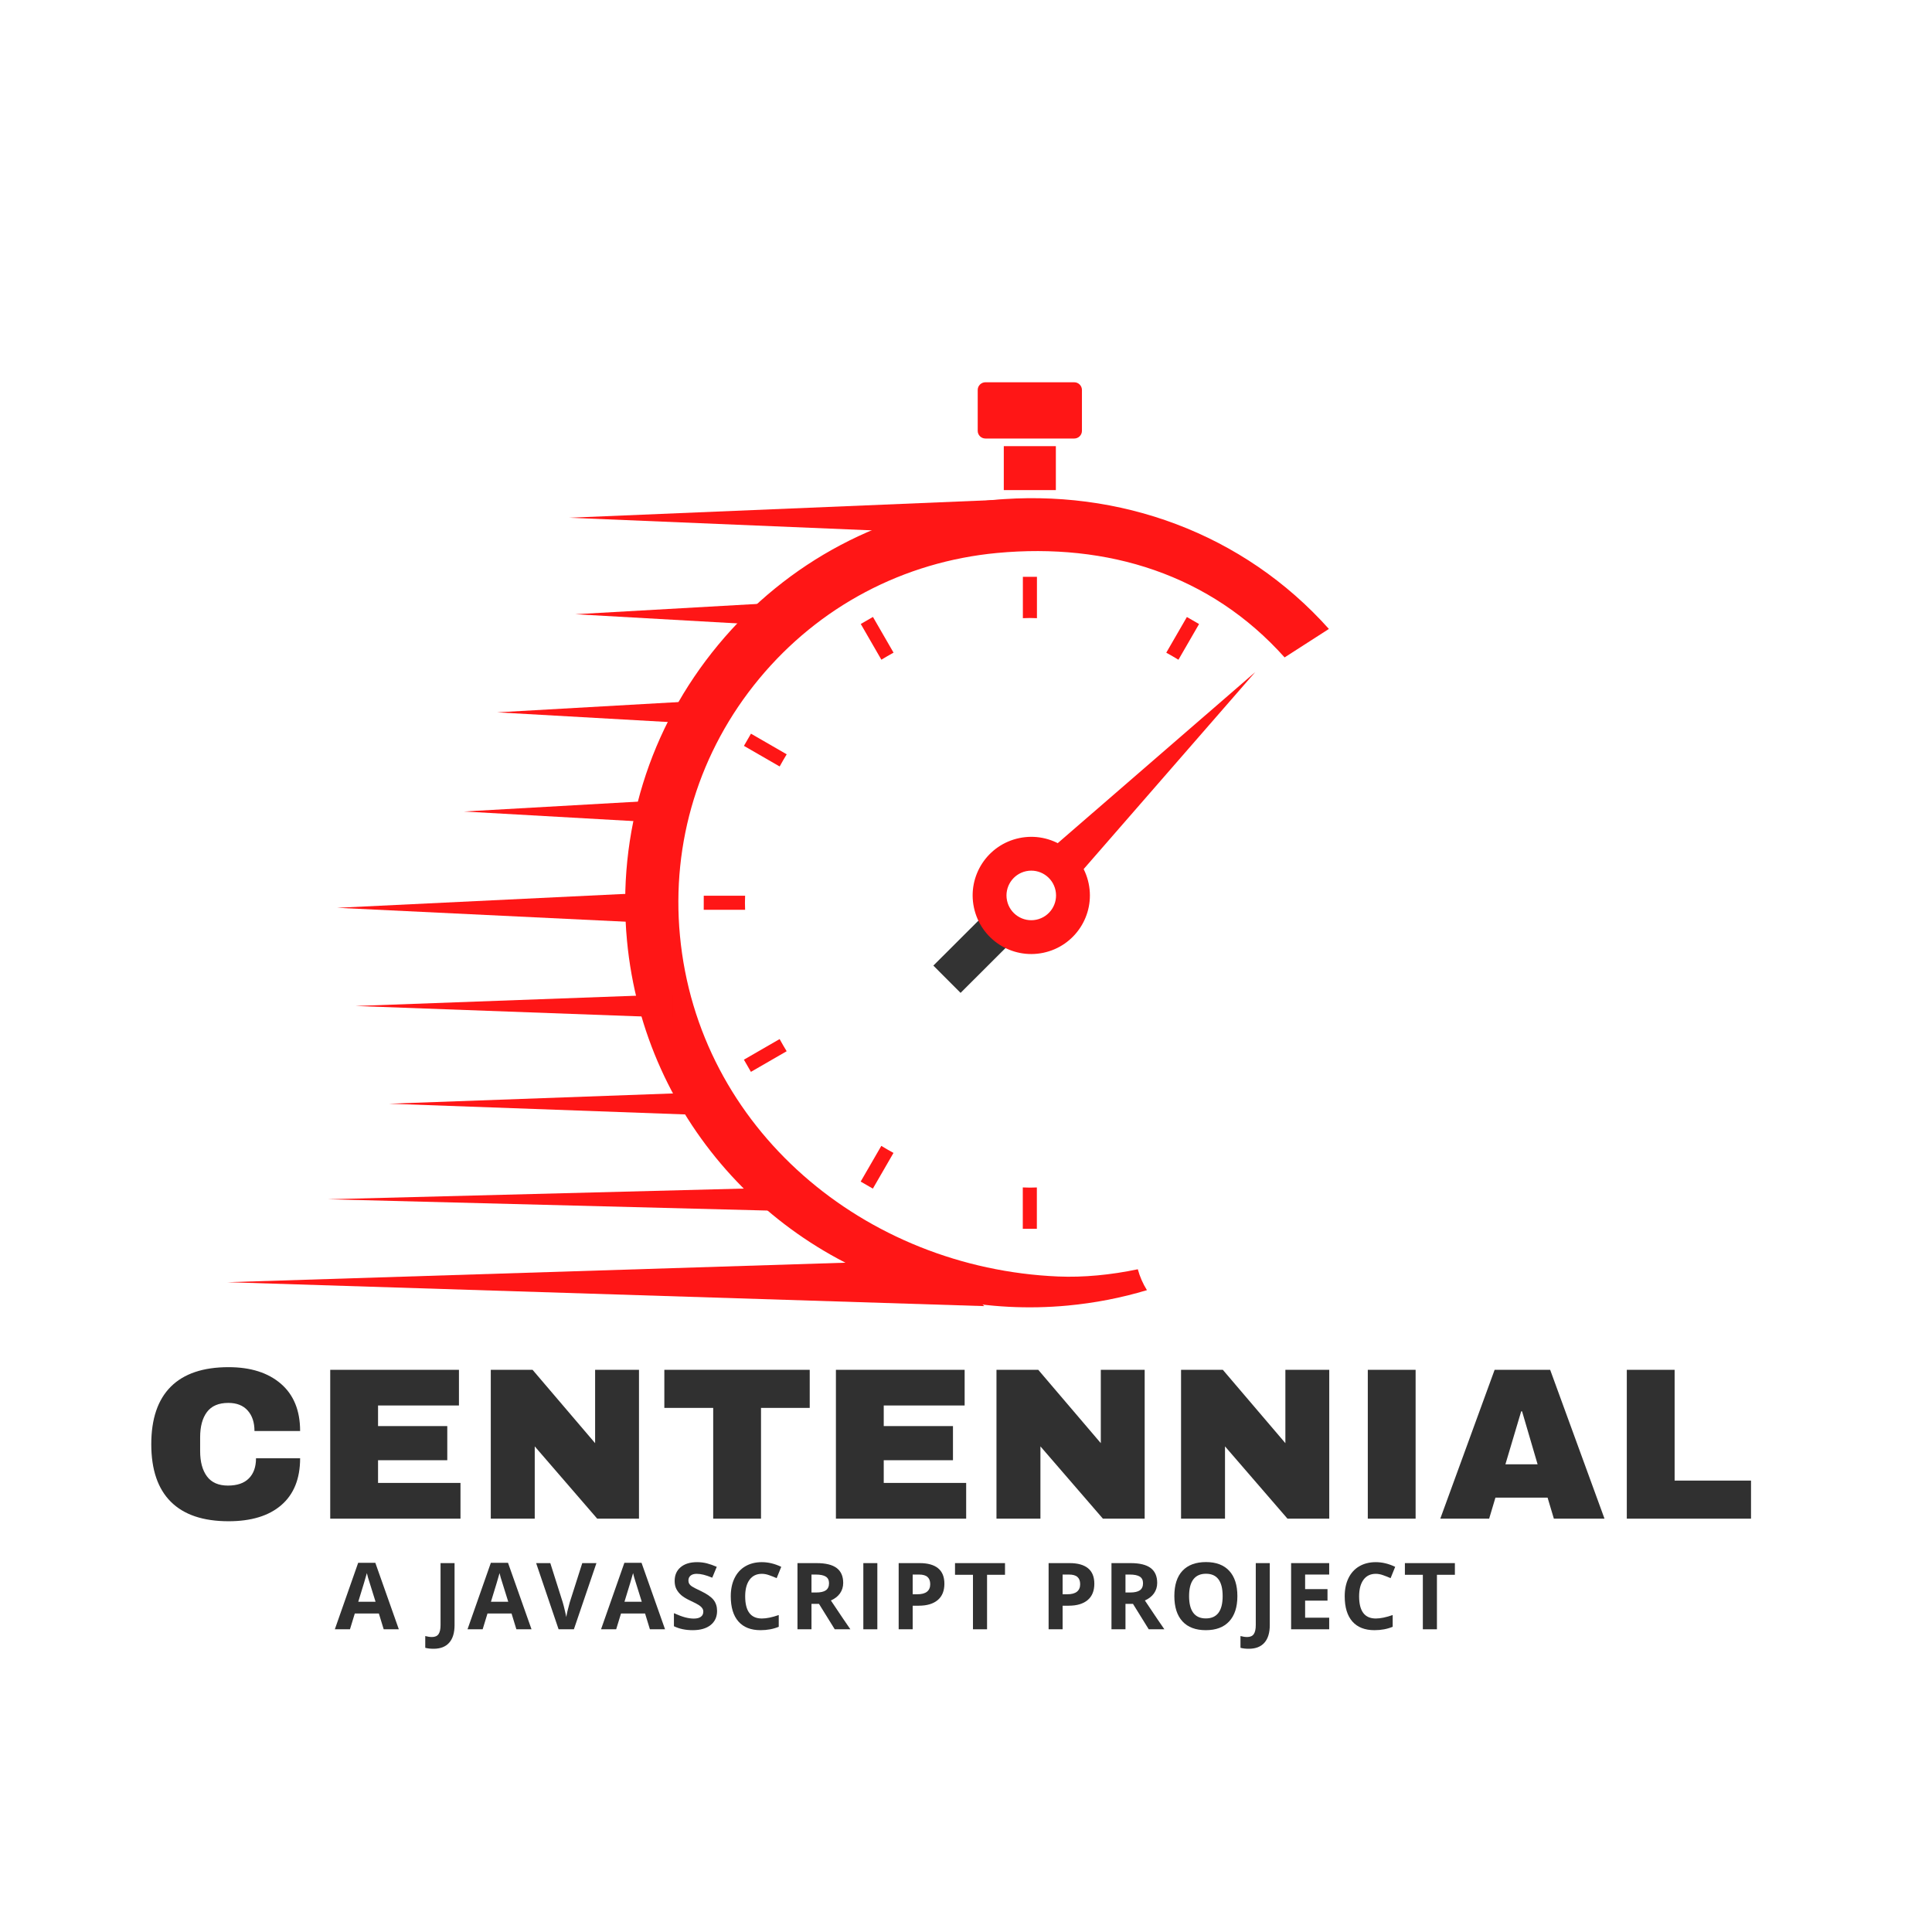 <?xml version="1.0" encoding="UTF-8"?><svg xmlns="http://www.w3.org/2000/svg" xmlns:xlink="http://www.w3.org/1999/xlink" width="375" zoomAndPan="magnify" viewBox="0 0 375 375" height="375" preserveAspectRatio="xMidYMid meet" version="1.0"><defs><g><g id="glyph-0-0"/><g id="glyph-0-1"><path d="M 16.891 -29.406 C 21.172 -29.406 24.555 -28.332 27.047 -26.188 C 29.535 -24.039 30.781 -20.984 30.781 -17.016 L 21.922 -17.016 C 21.922 -18.691 21.477 -20.02 20.594 -21 C 19.719 -21.977 18.469 -22.469 16.844 -22.469 C 14.969 -22.469 13.586 -21.879 12.703 -20.703 C 11.816 -19.523 11.375 -17.891 11.375 -15.797 L 11.375 -13.109 C 11.375 -11.035 11.816 -9.398 12.703 -8.203 C 13.586 -7.016 14.941 -6.422 16.766 -6.422 C 18.555 -6.422 19.91 -6.883 20.828 -7.812 C 21.754 -8.738 22.219 -10.039 22.219 -11.719 L 30.781 -11.719 C 30.781 -7.77 29.566 -4.742 27.141 -2.641 C 24.723 -0.547 21.305 0.5 16.891 0.5 C 11.953 0.5 8.219 -0.758 5.688 -3.281 C 3.156 -5.801 1.891 -9.523 1.891 -14.453 C 1.891 -19.379 3.156 -23.102 5.688 -25.625 C 8.219 -28.145 11.953 -29.406 16.891 -29.406 Z M 16.891 -29.406 "/></g><g id="glyph-0-2"><path d="M 3.109 -28.891 L 28.094 -28.891 L 28.094 -21.969 L 12.391 -21.969 L 12.391 -17.969 L 25.828 -17.969 L 25.828 -11.344 L 12.391 -11.344 L 12.391 -6.938 L 28.391 -6.938 L 28.391 0 L 3.109 0 Z M 3.109 -28.891 "/></g><g id="glyph-0-3"><path d="M 23.766 0 L 11.641 -14.031 L 11.641 0 L 3.109 0 L 3.109 -28.891 L 11.219 -28.891 L 23.359 -14.656 L 23.359 -28.891 L 31.875 -28.891 L 31.875 0 Z M 23.766 0 "/></g><g id="glyph-0-4"><path d="M 19.734 -21.5 L 19.734 0 L 10.453 0 L 10.453 -21.5 L 0.969 -21.5 L 0.969 -28.891 L 29.188 -28.891 L 29.188 -21.5 Z M 19.734 -21.5 "/></g><g id="glyph-0-5"><path d="M 3.531 0 L 3.531 -28.891 L 12.812 -28.891 L 12.812 0 Z M 3.531 0 "/></g><g id="glyph-0-6"><path d="M 22.469 0 L 21.25 -4.078 L 11.125 -4.078 L 9.906 0 L 0.422 0 L 10.969 -28.891 L 21.75 -28.891 L 32.297 0 Z M 13.062 -10.547 L 19.312 -10.547 L 16.297 -20.828 L 16.125 -20.828 Z M 13.062 -10.547 "/></g><g id="glyph-0-7"><path d="M 3.109 -28.891 L 12.391 -28.891 L 12.391 -7.391 L 27.219 -7.391 L 27.219 0 L 3.109 0 Z M 3.109 -28.891 "/></g><g id="glyph-1-0"/><g id="glyph-1-1"><path d="M 9.484 0 L 8.547 -3.062 L 3.875 -3.062 L 2.938 0 L 0 0 L 4.531 -12.906 L 7.859 -12.906 L 12.422 0 Z M 7.906 -5.344 C 7.039 -8.113 6.551 -9.68 6.438 -10.047 C 6.332 -10.41 6.258 -10.695 6.219 -10.906 C 6.02 -10.156 5.461 -8.301 4.547 -5.344 Z M 7.906 -5.344 "/></g><g id="glyph-1-2"/><g id="glyph-1-3"><path d="M 0.266 3.781 C -0.348 3.781 -0.883 3.719 -1.344 3.594 L -1.344 1.312 C -0.875 1.438 -0.441 1.5 -0.047 1.5 C 0.547 1.5 0.973 1.312 1.234 0.938 C 1.492 0.562 1.625 -0.02 1.625 -0.812 L 1.625 -12.844 L 4.344 -12.844 L 4.344 -0.828 C 4.344 0.672 4 1.812 3.312 2.594 C 2.625 3.383 1.609 3.781 0.266 3.781 Z M 0.266 3.781 "/></g><g id="glyph-1-4"><path d="M 8.953 -12.844 L 11.703 -12.844 L 7.328 0 L 4.359 0 L 0 -12.844 L 2.75 -12.844 L 5.172 -5.203 C 5.305 -4.754 5.441 -4.227 5.578 -3.625 C 5.723 -3.02 5.816 -2.602 5.859 -2.375 C 5.922 -2.914 6.141 -3.859 6.516 -5.203 Z M 8.953 -12.844 "/></g><g id="glyph-1-5"><path d="M 9.203 -3.562 C 9.203 -2.406 8.785 -1.492 7.953 -0.828 C 7.117 -0.16 5.957 0.172 4.469 0.172 C 3.094 0.172 1.879 -0.082 0.828 -0.594 L 0.828 -3.125 C 1.691 -2.738 2.422 -2.469 3.016 -2.312 C 3.617 -2.156 4.172 -2.078 4.672 -2.078 C 5.273 -2.078 5.734 -2.191 6.047 -2.422 C 6.367 -2.648 6.531 -2.988 6.531 -3.438 C 6.531 -3.688 6.457 -3.91 6.312 -4.109 C 6.176 -4.305 5.973 -4.492 5.703 -4.672 C 5.43 -4.859 4.875 -5.148 4.031 -5.547 C 3.25 -5.91 2.66 -6.266 2.266 -6.609 C 1.867 -6.953 1.551 -7.348 1.312 -7.797 C 1.082 -8.242 0.969 -8.77 0.969 -9.375 C 0.969 -10.508 1.352 -11.398 2.125 -12.047 C 2.895 -12.703 3.961 -13.031 5.328 -13.031 C 5.992 -13.031 6.629 -12.953 7.234 -12.797 C 7.836 -12.641 8.473 -12.414 9.141 -12.125 L 8.266 -10.016 C 7.578 -10.297 7.008 -10.488 6.562 -10.594 C 6.113 -10.707 5.672 -10.766 5.234 -10.766 C 4.723 -10.766 4.328 -10.645 4.047 -10.406 C 3.773 -10.164 3.641 -9.852 3.641 -9.469 C 3.641 -9.227 3.691 -9.016 3.797 -8.828 C 3.91 -8.648 4.086 -8.477 4.328 -8.312 C 4.578 -8.145 5.156 -7.848 6.062 -7.422 C 7.258 -6.848 8.082 -6.27 8.531 -5.688 C 8.977 -5.113 9.203 -4.406 9.203 -3.562 Z M 9.203 -3.562 "/></g><g id="glyph-1-6"><path d="M 7.078 -10.766 C 6.047 -10.766 5.25 -10.379 4.688 -9.609 C 4.125 -8.836 3.844 -7.766 3.844 -6.391 C 3.844 -3.523 4.922 -2.094 7.078 -2.094 C 7.973 -2.094 9.066 -2.316 10.359 -2.766 L 10.359 -0.484 C 9.297 -0.047 8.117 0.172 6.828 0.172 C 4.953 0.172 3.52 -0.391 2.531 -1.516 C 1.539 -2.648 1.047 -4.281 1.047 -6.406 C 1.047 -7.738 1.285 -8.906 1.766 -9.906 C 2.254 -10.914 2.953 -11.688 3.859 -12.219 C 4.773 -12.758 5.848 -13.031 7.078 -13.031 C 8.328 -13.031 9.582 -12.727 10.844 -12.125 L 9.953 -9.922 C 9.473 -10.141 8.988 -10.332 8.5 -10.5 C 8.02 -10.676 7.547 -10.766 7.078 -10.766 Z M 7.078 -10.766 "/></g><g id="glyph-1-7"><path d="M 4.344 -7.141 L 5.219 -7.141 C 6.082 -7.141 6.719 -7.281 7.125 -7.562 C 7.539 -7.852 7.75 -8.312 7.75 -8.938 C 7.75 -9.539 7.535 -9.973 7.109 -10.234 C 6.691 -10.492 6.047 -10.625 5.172 -10.625 L 4.344 -10.625 Z M 4.344 -4.938 L 4.344 0 L 1.625 0 L 1.625 -12.844 L 5.359 -12.844 C 7.109 -12.844 8.398 -12.523 9.234 -11.891 C 10.078 -11.254 10.5 -10.289 10.5 -9 C 10.5 -8.238 10.289 -7.562 9.875 -6.969 C 9.457 -6.383 8.867 -5.926 8.109 -5.594 C 10.035 -2.707 11.297 -0.844 11.891 0 L 8.859 0 L 5.797 -4.938 Z M 4.344 -4.938 "/></g><g id="glyph-1-8"><path d="M 1.625 0 L 1.625 -12.844 L 4.344 -12.844 L 4.344 0 Z M 1.625 0 "/></g><g id="glyph-1-9"><path d="M 4.344 -6.797 L 5.234 -6.797 C 6.078 -6.797 6.707 -6.961 7.125 -7.297 C 7.539 -7.629 7.75 -8.113 7.75 -8.75 C 7.75 -9.383 7.57 -9.852 7.219 -10.156 C 6.875 -10.469 6.328 -10.625 5.578 -10.625 L 4.344 -10.625 Z M 10.5 -8.844 C 10.5 -7.457 10.066 -6.398 9.203 -5.672 C 8.336 -4.941 7.109 -4.578 5.516 -4.578 L 4.344 -4.578 L 4.344 0 L 1.625 0 L 1.625 -12.844 L 5.719 -12.844 C 7.281 -12.844 8.469 -12.508 9.281 -11.844 C 10.094 -11.176 10.5 -10.176 10.5 -8.844 Z M 10.5 -8.844 "/></g><g id="glyph-1-10"><path d="M 6.578 0 L 3.844 0 L 3.844 -10.578 L 0.359 -10.578 L 0.359 -12.844 L 10.062 -12.844 L 10.062 -10.578 L 6.578 -10.578 Z M 6.578 0 "/></g><g id="glyph-1-11"><path d="M 13.281 -6.438 C 13.281 -4.312 12.75 -2.676 11.688 -1.531 C 10.633 -0.395 9.125 0.172 7.156 0.172 C 5.188 0.172 3.676 -0.395 2.625 -1.531 C 1.57 -2.676 1.047 -4.316 1.047 -6.453 C 1.047 -8.598 1.57 -10.234 2.625 -11.359 C 3.688 -12.484 5.207 -13.047 7.188 -13.047 C 9.156 -13.047 10.66 -12.477 11.703 -11.344 C 12.754 -10.207 13.281 -8.57 13.281 -6.438 Z M 3.906 -6.438 C 3.906 -5.008 4.176 -3.93 4.719 -3.203 C 5.258 -2.473 6.07 -2.109 7.156 -2.109 C 9.332 -2.109 10.422 -3.551 10.422 -6.438 C 10.422 -9.332 9.344 -10.781 7.188 -10.781 C 6.102 -10.781 5.285 -10.414 4.734 -9.688 C 4.18 -8.957 3.906 -7.875 3.906 -6.438 Z M 3.906 -6.438 "/></g><g id="glyph-1-12"><path d="M 9.016 0 L 1.625 0 L 1.625 -12.844 L 9.016 -12.844 L 9.016 -10.625 L 4.344 -10.625 L 4.344 -7.797 L 8.688 -7.797 L 8.688 -5.562 L 4.344 -5.562 L 4.344 -2.25 L 9.016 -2.25 Z M 9.016 0 "/></g></g><clipPath id="clip-0"><path d="M 78 74.152 L 257.918 74.152 L 257.918 254.152 L 78 254.152 Z M 78 74.152 " clip-rule="nonzero"/></clipPath><clipPath id="clip-1"><path d="M 121 96 L 257.918 96 L 257.918 254 L 121 254 Z M 121 96 " clip-rule="nonzero"/></clipPath><clipPath id="clip-2"><path d="M 44.168 244 L 192 244 L 192 254 L 44.168 254 Z M 44.168 244 " clip-rule="nonzero"/></clipPath><clipPath id="clip-3"><path d="M 189 74.152 L 211 74.152 L 211 86 L 189 86 Z M 189 74.152 " clip-rule="nonzero"/></clipPath></defs><path fill="rgb(100%, 8.629%, 8.629%)" d="M 203.195 165.484 L 243.641 130.449 L 208.5 170.797 Z M 203.195 165.484 " fill-opacity="1" fill-rule="nonzero"/><g clip-path="url(#clip-0)"><path stroke-linecap="butt" transform="matrix(0.068, 0, 0, -0.068, 19.249, 345.565)" fill="none" stroke-linejoin="miter" d="M 2419.959 2286.691 L 2569.986 2436.44 " stroke="rgb(20%, 20%, 20%)" stroke-width="110" stroke-opacity="1" stroke-miterlimit="10"/></g><path fill="rgb(100%, 8.629%, 8.629%)" d="M 201.156 178.512 C 198.555 179.055 196.004 177.391 195.461 174.789 C 194.918 172.191 196.582 169.641 199.184 169.094 C 201.781 168.551 204.332 170.219 204.875 172.816 C 205.422 175.414 203.758 177.965 201.156 178.512 Z M 197.836 162.672 C 191.684 163.961 187.742 169.988 189.035 176.137 C 190.32 182.285 196.355 186.223 202.504 184.934 C 208.652 183.648 212.594 177.621 211.305 171.469 C 210.016 165.324 203.984 161.383 197.836 162.672 " fill-opacity="1" fill-rule="nonzero"/><g clip-path="url(#clip-1)"><path fill="rgb(100%, 8.629%, 8.629%)" d="M 192.559 97.062 C 171.672 99.023 152.793 109.004 139.414 125.152 C 126.027 141.305 119.738 161.699 121.699 182.578 C 125.027 217.93 151.438 245.66 184.621 252.258 C 191.898 253.703 199.5 254.133 207.254 253.406 C 212.531 252.91 217.66 251.914 222.621 250.418 C 221.844 249.18 221.242 247.812 220.848 246.363 C 215.648 247.457 210.305 247.977 205.367 247.766 C 167.777 246.156 135.496 219.055 131.977 181.613 C 130.27 163.477 135.734 145.762 147.359 131.734 C 158.984 117.703 175.379 109.039 193.523 107.332 C 215.016 105.316 234.941 111.488 249.34 127.605 L 257.938 122.078 C 241.363 103.523 217.301 94.738 192.559 97.062 " fill-opacity="1" fill-rule="nonzero"/></g><path fill="rgb(100%, 8.629%, 8.629%)" d="M 184.145 103.566 L 110.445 100.492 L 194.699 96.984 Z M 184.145 103.566 " fill-opacity="1" fill-rule="nonzero"/><path fill="rgb(100%, 8.629%, 8.629%)" d="M 129.102 179.273 L 65.43 176.203 L 129.102 173.129 Z M 129.102 179.273 " fill-opacity="1" fill-rule="nonzero"/><g clip-path="url(#clip-2)"><path fill="rgb(100%, 8.629%, 8.629%)" d="M 191.059 253.516 L 44.152 248.875 L 180.824 244.559 Z M 191.059 253.516 " fill-opacity="1" fill-rule="nonzero"/></g><path fill="rgb(100%, 8.629%, 8.629%)" d="M 137.895 216.488 L 75.512 214.23 L 137.895 211.973 Z M 137.895 216.488 " fill-opacity="1" fill-rule="nonzero"/><path fill="rgb(100%, 8.629%, 8.629%)" d="M 136.379 140.523 L 96.492 138.266 L 136.379 136.004 Z M 136.379 140.523 " fill-opacity="1" fill-rule="nonzero"/><path fill="rgb(100%, 8.629%, 8.629%)" d="M 129.934 159.77 L 90.047 157.512 L 129.934 155.25 Z M 129.934 159.77 " fill-opacity="1" fill-rule="nonzero"/><path fill="rgb(100%, 8.629%, 8.629%)" d="M 130.633 197.52 L 68.996 195.262 L 130.633 193.004 Z M 130.633 197.52 " fill-opacity="1" fill-rule="nonzero"/><path fill="rgb(100%, 8.629%, 8.629%)" d="M 151.566 235.035 L 63.656 232.777 L 151.566 230.516 Z M 151.566 235.035 " fill-opacity="1" fill-rule="nonzero"/><path fill="rgb(100%, 8.629%, 8.629%)" d="M 151.566 121.48 L 111.68 119.223 L 151.566 116.961 Z M 151.566 121.48 " fill-opacity="1" fill-rule="nonzero"/><g clip-path="url(#clip-3)"><path fill="rgb(100%, 8.629%, 8.629%)" d="M 208.508 85.117 L 191.27 85.117 C 190.445 85.117 189.773 84.449 189.773 83.625 L 189.773 75.695 C 189.773 74.871 190.445 74.199 191.27 74.199 L 208.508 74.199 C 209.332 74.199 210.004 74.871 210.004 75.695 L 210.004 83.625 C 210.004 84.449 209.332 85.117 208.508 85.117 " fill-opacity="1" fill-rule="nonzero"/></g><path fill="rgb(100%, 8.629%, 8.629%)" d="M 204.941 95.129 L 194.836 95.129 L 194.836 86.598 L 204.941 86.598 L 204.941 95.129 " fill-opacity="1" fill-rule="nonzero"/><path fill="rgb(100%, 8.629%, 8.629%)" d="M 173.438 126.68 L 169.438 119.75 L 167.074 121.113 L 171.074 128.047 C 171.848 127.574 172.637 127.117 173.438 126.68 " fill-opacity="1" fill-rule="nonzero"/><path fill="rgb(100%, 8.629%, 8.629%)" d="M 199.898 119.953 C 200.355 119.953 200.812 119.977 201.27 119.988 L 201.27 111.961 L 198.539 111.957 L 198.539 119.988 C 198.992 119.973 199.441 119.953 199.898 119.953 " fill-opacity="1" fill-rule="nonzero"/><path fill="rgb(100%, 8.629%, 8.629%)" d="M 152.699 146.41 L 145.762 142.406 L 144.398 144.773 L 151.332 148.773 C 151.766 147.973 152.223 147.188 152.699 146.41 " fill-opacity="1" fill-rule="nonzero"/><path fill="rgb(100%, 8.629%, 8.629%)" d="M 228.734 128.055 L 232.738 121.125 L 230.375 119.762 L 226.371 126.688 C 227.172 127.125 227.957 127.582 228.734 128.055 " fill-opacity="1" fill-rule="nonzero"/><path fill="rgb(100%, 8.629%, 8.629%)" d="M 144.594 175.234 C 144.594 174.777 144.617 174.32 144.625 173.863 L 136.598 173.859 L 136.594 176.59 L 144.625 176.594 C 144.617 176.141 144.594 175.691 144.594 175.234 " fill-opacity="1" fill-rule="nonzero"/><path fill="rgb(100%, 8.629%, 8.629%)" d="M 151.324 201.684 L 144.391 205.684 L 145.754 208.047 L 152.691 204.043 C 152.215 203.27 151.762 202.48 151.324 201.684 " fill-opacity="1" fill-rule="nonzero"/><path fill="rgb(100%, 8.629%, 8.629%)" d="M 199.898 230.516 C 199.438 230.516 198.984 230.492 198.523 230.48 L 198.523 238.508 L 201.254 238.508 L 201.254 230.484 C 200.801 230.492 200.355 230.516 199.898 230.516 " fill-opacity="1" fill-rule="nonzero"/><path fill="rgb(100%, 8.629%, 8.629%)" d="M 171.062 222.414 L 167.055 229.344 L 169.422 230.711 L 173.426 223.781 C 172.625 223.344 171.84 222.887 171.062 222.414 " fill-opacity="1" fill-rule="nonzero"/><g fill="rgb(18.819%, 18.819%, 18.819%)" fill-opacity="1"><use x="27.472" y="294.772" xmlns:xlink="http://www.w3.org/1999/xlink" xlink:href="#glyph-0-1" xlink:type="simple" xlink:actuate="onLoad" xlink:show="embed"/></g><g fill="rgb(18.819%, 18.819%, 18.819%)" fill-opacity="1"><use x="60.988" y="294.772" xmlns:xlink="http://www.w3.org/1999/xlink" xlink:href="#glyph-0-2" xlink:type="simple" xlink:actuate="onLoad" xlink:show="embed"/></g><g fill="rgb(18.819%, 18.819%, 18.819%)" fill-opacity="1"><use x="92.152" y="294.772" xmlns:xlink="http://www.w3.org/1999/xlink" xlink:href="#glyph-0-3" xlink:type="simple" xlink:actuate="onLoad" xlink:show="embed"/></g><g fill="rgb(18.819%, 18.819%, 18.819%)" fill-opacity="1"><use x="127.978" y="294.772" xmlns:xlink="http://www.w3.org/1999/xlink" xlink:href="#glyph-0-4" xlink:type="simple" xlink:actuate="onLoad" xlink:show="embed"/></g><g fill="rgb(18.819%, 18.819%, 18.819%)" fill-opacity="1"><use x="159.142" y="294.772" xmlns:xlink="http://www.w3.org/1999/xlink" xlink:href="#glyph-0-2" xlink:type="simple" xlink:actuate="onLoad" xlink:show="embed"/></g><g fill="rgb(18.819%, 18.819%, 18.819%)" fill-opacity="1"><use x="190.306" y="294.772" xmlns:xlink="http://www.w3.org/1999/xlink" xlink:href="#glyph-0-3" xlink:type="simple" xlink:actuate="onLoad" xlink:show="embed"/></g><g fill="rgb(18.819%, 18.819%, 18.819%)" fill-opacity="1"><use x="226.132" y="294.772" xmlns:xlink="http://www.w3.org/1999/xlink" xlink:href="#glyph-0-3" xlink:type="simple" xlink:actuate="onLoad" xlink:show="embed"/></g><g fill="rgb(18.819%, 18.819%, 18.819%)" fill-opacity="1"><use x="261.958" y="294.772" xmlns:xlink="http://www.w3.org/1999/xlink" xlink:href="#glyph-0-5" xlink:type="simple" xlink:actuate="onLoad" xlink:show="embed"/></g><g fill="rgb(18.819%, 18.819%, 18.819%)" fill-opacity="1"><use x="279.136" y="294.772" xmlns:xlink="http://www.w3.org/1999/xlink" xlink:href="#glyph-0-6" xlink:type="simple" xlink:actuate="onLoad" xlink:show="embed"/></g><g fill="rgb(18.819%, 18.819%, 18.819%)" fill-opacity="1"><use x="312.652" y="294.772" xmlns:xlink="http://www.w3.org/1999/xlink" xlink:href="#glyph-0-7" xlink:type="simple" xlink:actuate="onLoad" xlink:show="embed"/></g><g fill="rgb(18.819%, 18.819%, 18.819%)" fill-opacity="1"><use x="64.991" y="316.244" xmlns:xlink="http://www.w3.org/1999/xlink" xlink:href="#glyph-1-1" xlink:type="simple" xlink:actuate="onLoad" xlink:show="embed"/></g><g fill="rgb(18.819%, 18.819%, 18.819%)" fill-opacity="1"><use x="78.31" y="316.244" xmlns:xlink="http://www.w3.org/1999/xlink" xlink:href="#glyph-1-2" xlink:type="simple" xlink:actuate="onLoad" xlink:show="embed"/></g><g fill="rgb(18.819%, 18.819%, 18.819%)" fill-opacity="1"><use x="83.886" y="316.244" xmlns:xlink="http://www.w3.org/1999/xlink" xlink:href="#glyph-1-3" xlink:type="simple" xlink:actuate="onLoad" xlink:show="embed"/></g><g fill="rgb(18.819%, 18.819%, 18.819%)" fill-opacity="1"><use x="90.745" y="316.244" xmlns:xlink="http://www.w3.org/1999/xlink" xlink:href="#glyph-1-1" xlink:type="simple" xlink:actuate="onLoad" xlink:show="embed"/></g><g fill="rgb(18.819%, 18.819%, 18.819%)" fill-opacity="1"><use x="104.064" y="316.244" xmlns:xlink="http://www.w3.org/1999/xlink" xlink:href="#glyph-1-4" xlink:type="simple" xlink:actuate="onLoad" xlink:show="embed"/></g><g fill="rgb(18.819%, 18.819%, 18.819%)" fill-opacity="1"><use x="116.662" y="316.244" xmlns:xlink="http://www.w3.org/1999/xlink" xlink:href="#glyph-1-1" xlink:type="simple" xlink:actuate="onLoad" xlink:show="embed"/></g><g fill="rgb(18.819%, 18.819%, 18.819%)" fill-opacity="1"><use x="129.981" y="316.244" xmlns:xlink="http://www.w3.org/1999/xlink" xlink:href="#glyph-1-5" xlink:type="simple" xlink:actuate="onLoad" xlink:show="embed"/></g><g fill="rgb(18.819%, 18.819%, 18.819%)" fill-opacity="1"><use x="140.795" y="316.244" xmlns:xlink="http://www.w3.org/1999/xlink" xlink:href="#glyph-1-6" xlink:type="simple" xlink:actuate="onLoad" xlink:show="embed"/></g><g fill="rgb(18.819%, 18.819%, 18.819%)" fill-opacity="1"><use x="153.165" y="316.244" xmlns:xlink="http://www.w3.org/1999/xlink" xlink:href="#glyph-1-7" xlink:type="simple" xlink:actuate="onLoad" xlink:show="embed"/></g><g fill="rgb(18.819%, 18.819%, 18.819%)" fill-opacity="1"><use x="165.947" y="316.244" xmlns:xlink="http://www.w3.org/1999/xlink" xlink:href="#glyph-1-8" xlink:type="simple" xlink:actuate="onLoad" xlink:show="embed"/></g><g fill="rgb(18.819%, 18.819%, 18.819%)" fill-opacity="1"><use x="172.806" y="316.244" xmlns:xlink="http://www.w3.org/1999/xlink" xlink:href="#glyph-1-9" xlink:type="simple" xlink:actuate="onLoad" xlink:show="embed"/></g><g fill="rgb(18.819%, 18.819%, 18.819%)" fill-opacity="1"><use x="185.009" y="316.244" xmlns:xlink="http://www.w3.org/1999/xlink" xlink:href="#glyph-1-10" xlink:type="simple" xlink:actuate="onLoad" xlink:show="embed"/></g><g fill="rgb(18.819%, 18.819%, 18.819%)" fill-opacity="1"><use x="196.333" y="316.244" xmlns:xlink="http://www.w3.org/1999/xlink" xlink:href="#glyph-1-2" xlink:type="simple" xlink:actuate="onLoad" xlink:show="embed"/></g><g fill="rgb(18.819%, 18.819%, 18.819%)" fill-opacity="1"><use x="201.909" y="316.244" xmlns:xlink="http://www.w3.org/1999/xlink" xlink:href="#glyph-1-9" xlink:type="simple" xlink:actuate="onLoad" xlink:show="embed"/></g><g fill="rgb(18.819%, 18.819%, 18.819%)" fill-opacity="1"><use x="214.111" y="316.244" xmlns:xlink="http://www.w3.org/1999/xlink" xlink:href="#glyph-1-7" xlink:type="simple" xlink:actuate="onLoad" xlink:show="embed"/></g><g fill="rgb(18.819%, 18.819%, 18.819%)" fill-opacity="1"><use x="226.894" y="316.244" xmlns:xlink="http://www.w3.org/1999/xlink" xlink:href="#glyph-1-11" xlink:type="simple" xlink:actuate="onLoad" xlink:show="embed"/></g><g fill="rgb(18.819%, 18.819%, 18.819%)" fill-opacity="1"><use x="242.12" y="316.244" xmlns:xlink="http://www.w3.org/1999/xlink" xlink:href="#glyph-1-3" xlink:type="simple" xlink:actuate="onLoad" xlink:show="embed"/></g><g fill="rgb(18.819%, 18.819%, 18.819%)" fill-opacity="1"><use x="248.979" y="316.244" xmlns:xlink="http://www.w3.org/1999/xlink" xlink:href="#glyph-1-12" xlink:type="simple" xlink:actuate="onLoad" xlink:show="embed"/></g><g fill="rgb(18.819%, 18.819%, 18.819%)" fill-opacity="1"><use x="259.96" y="316.244" xmlns:xlink="http://www.w3.org/1999/xlink" xlink:href="#glyph-1-6" xlink:type="simple" xlink:actuate="onLoad" xlink:show="embed"/></g><g fill="rgb(18.819%, 18.819%, 18.819%)" fill-opacity="1"><use x="272.33" y="316.244" xmlns:xlink="http://www.w3.org/1999/xlink" xlink:href="#glyph-1-10" xlink:type="simple" xlink:actuate="onLoad" xlink:show="embed"/></g></svg>